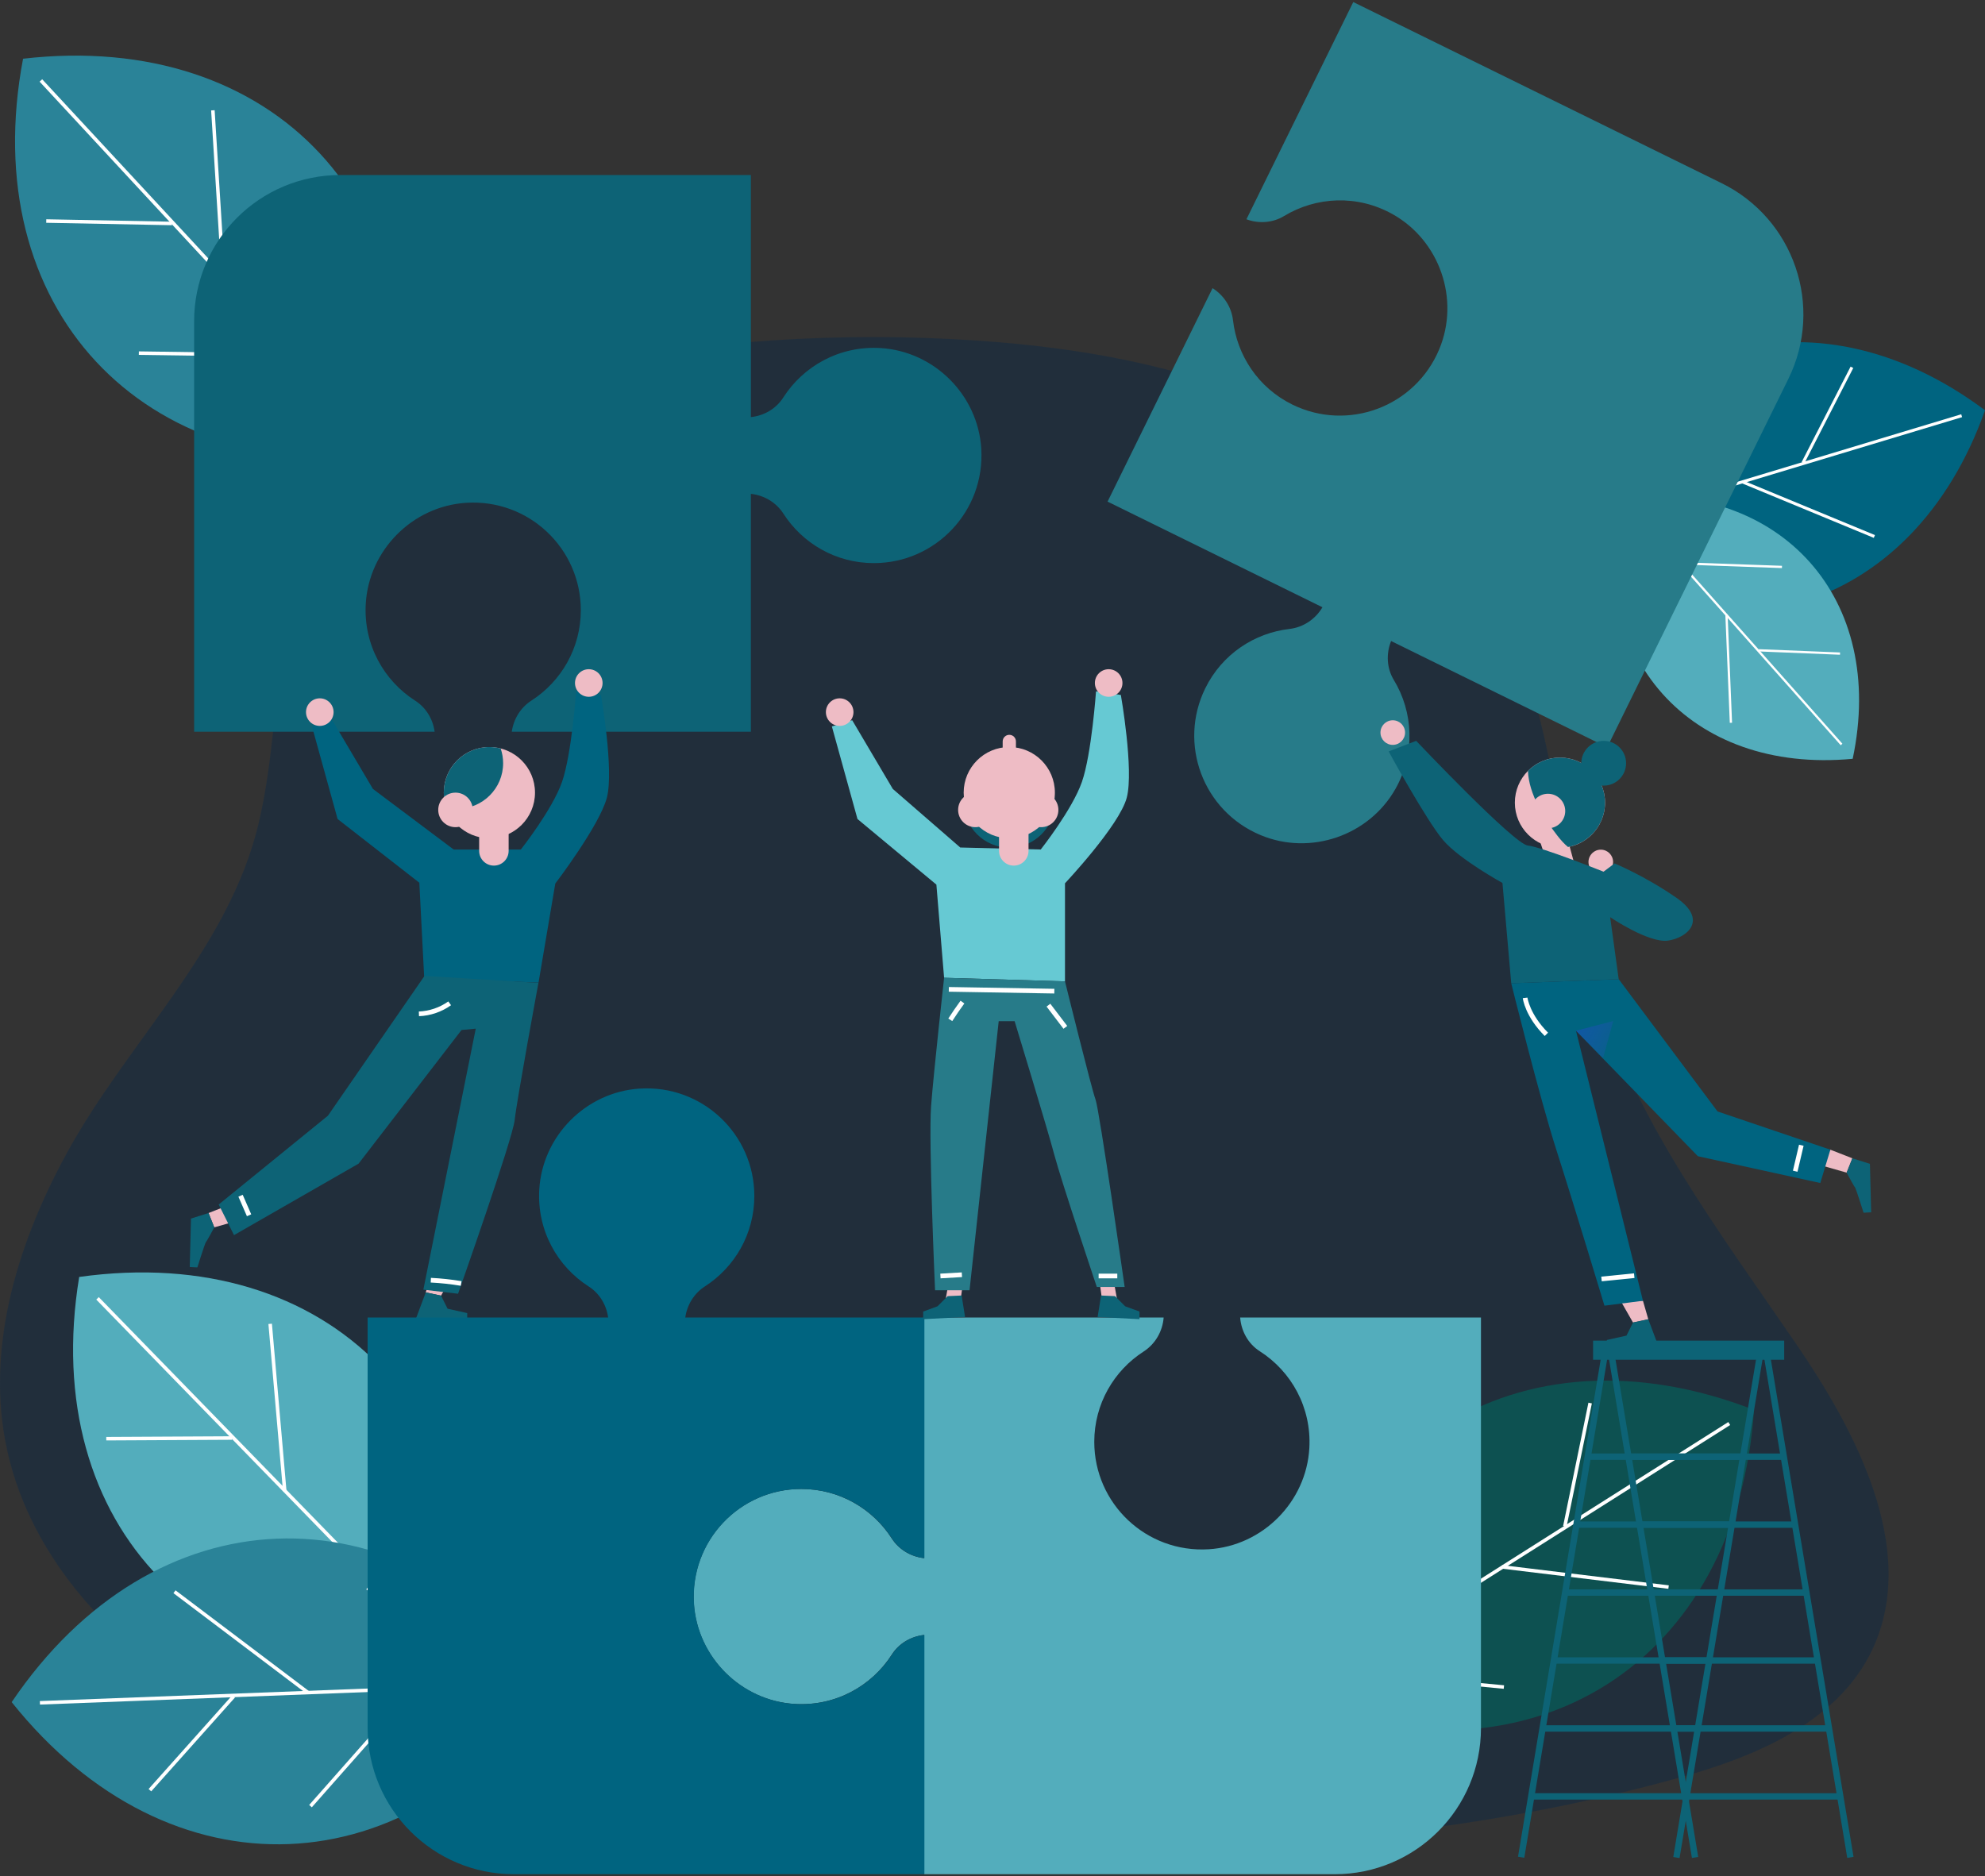 <svg width="750" height="709" viewBox="0 0 750 709" fill="none" xmlns="http://www.w3.org/2000/svg">
<rect x="0" y="0" width="750" height="709" fill="#333333" stroke="none"/>
<path d="M8.716 22.188C103.674 11.229 166.21 78.48 148.392 172.391C53.434 183.348 -9.102 116.101 8.716 22.188Z" fill="#2A8398"/>
<path d="M15.94 29.953L14.966 30.856L140.952 166.738L141.927 165.835L15.94 29.953Z" fill="white"/>
<path d="M17.487 82.86L17.461 84.189L64.987 85.106L65.013 83.778L17.487 82.86Z" fill="white"/>
<path d="M81.098 41.647L79.772 41.73L83.73 105.043L85.056 104.96L81.098 41.647Z" fill="white"/>
<path d="M129.601 96.015L128.277 96.132L133.8 158.939L135.124 158.822L129.601 96.015Z" fill="white"/>
<path d="M52.475 132.78L52.456 134.108L110.449 134.92L110.468 133.592L52.475 132.78Z" fill="white"/>
<path opacity="0.5" d="M214.829 138.952C210.367 139.861 205.915 140.823 201.475 141.837C176.775 147.483 151.241 155.472 133.743 173.796C100.408 208.702 108.866 264.501 97.64 311.446C86.458 358.206 48.731 393.283 25.86 434.625C7.343 468.095 -5.025 506.919 1.991 544.52C9.756 586.135 40.644 620.698 77.315 641.845C113.988 662.993 156.151 672.429 197.915 679.343C338.058 702.545 497.829 710.163 635.992 671.33C664.472 663.326 694.75 650.194 707.383 623.44C725.501 585.068 700.151 539.271 678.612 507.789C649.99 465.951 618.652 424.656 603.471 376.293C588.209 327.675 589.895 273.626 565.857 228.695C547.728 194.81 516.17 169.357 481.101 153.642C446.031 137.928 407.503 131.319 369.164 128.696C317.567 125.167 265.502 128.634 214.829 138.952Z" fill="#112B44"/>
<path d="M279.506 464.3C279.506 467.357 277.03 469.833 273.973 469.833C270.917 469.833 268.44 467.357 268.44 464.3C268.44 461.244 270.917 458.768 273.973 458.768C277.03 458.768 279.506 461.244 279.506 464.3Z" fill="#DB6C5A"/>
<path d="M330.163 212.788C315.804 212.788 303.231 205.328 295.995 194.094C293.255 189.839 288.695 187.146 283.708 186.619V276.502H193.365C194.033 271.72 196.68 267.386 200.775 264.74C212.011 257.521 219.452 244.931 219.452 230.572C219.452 207.257 199.818 188.516 176.167 189.997C155.833 191.271 139.323 207.91 138.19 228.261C137.345 243.608 145.012 257.201 156.915 264.802C160.995 267.416 163.577 271.767 164.215 276.5H73.347V121.373C73.347 90.871 98.081 66.137 128.583 66.137H283.71V157.611C288.65 157.101 293.223 154.472 295.933 150.234C303.534 138.346 317.129 130.664 332.491 131.509C352.842 132.64 369.481 149.15 370.755 169.501C372.221 193.136 353.495 212.788 330.163 212.788Z" fill="#0D6376"/>
<path d="M87.108 455.121L78.798 458.373L80.966 463.793L91.083 460.902L87.108 455.121Z" fill="#EEBCC5"/>
<path d="M162.888 481.37L160.872 488.359L166.64 489.594L171.586 480.94L162.888 481.37Z" fill="#EEBCC5"/>
<path d="M160.873 488.359L166.641 489.594L169.114 494.54L176.531 496.188V499.073L157.164 498.249L160.873 488.359Z" fill="#0D6376"/>
<path d="M80.965 463.793L78.797 458.373L72.161 460.469L71.696 478.778L74.566 478.933C74.566 478.933 77.513 469.546 77.824 469.312C78.134 469.079 80.965 463.793 80.965 463.793Z" fill="#0D6376"/>
<path d="M160.281 369.473L158.438 333.558L127.554 309.485L117.879 274.507L125.553 272.145L140.9 298.118L171.405 321.011H196.79C196.79 321.011 208.704 305.954 212.355 295.46C216.004 284.967 217.683 261.247 217.683 261.247L227.068 262.61C227.068 262.61 232.038 290.914 229.3 301.407C226.562 311.901 209.807 333.878 209.807 333.878L203.471 371.313L160.281 369.473Z" fill="#006480"/>
<path d="M126.04 269.093C126.04 271.97 123.709 274.304 120.831 274.304C117.954 274.304 115.62 271.97 115.62 269.093C115.62 266.215 117.954 263.882 120.831 263.882C123.709 263.882 126.04 266.215 126.04 269.093Z" fill="#EEBCC5"/>
<path d="M227.671 258.091C227.671 260.968 225.338 263.3 222.46 263.3C219.583 263.3 217.251 260.968 217.251 258.091C217.251 255.213 219.585 252.88 222.46 252.88C225.339 252.882 227.671 255.213 227.671 258.091Z" fill="#EEBCC5"/>
<path d="M181.039 300.478V321.525C181.039 324.602 183.533 327.095 186.61 327.095C189.687 327.095 192.18 324.602 192.18 321.525V300.478H181.039Z" fill="#EEBCC5"/>
<path d="M202.14 299.523C202.14 309.04 194.425 316.754 184.909 316.754C175.392 316.754 167.678 309.04 167.678 299.523C167.678 290.006 175.392 282.292 184.909 282.292C194.425 282.29 202.14 290.006 202.14 299.523Z" fill="#EEBCC5"/>
<path d="M203.439 371.406L160.401 368.76L123.9 421.602L82.631 455.157L88.416 466.727L135.47 439.729L174.384 389.211L179.757 388.706L159.959 487.334L173.072 488.877C173.072 488.877 193.708 430.474 194.479 423.145C195.251 415.817 203.439 371.406 203.439 371.406Z" fill="#0D6376"/>
<path d="M167.678 299.523C167.678 301.463 168.013 303.322 168.606 305.063C169.972 305.411 171.395 305.617 172.868 305.617C182.385 305.617 190.099 297.903 190.099 288.386C190.099 286.445 189.764 284.586 189.171 282.845C187.805 282.497 186.382 282.292 184.909 282.292C175.394 282.29 167.678 290.006 167.678 299.523Z" fill="#0D6376"/>
<path d="M178.628 306.046C178.628 309.65 175.708 312.571 172.104 312.571C168.5 312.571 165.579 309.65 165.579 306.046C165.579 302.442 168.5 299.521 172.104 299.521C175.708 299.523 178.628 302.444 178.628 306.046Z" fill="#EEBCC5"/>
<path d="M158.316 383.996L158.248 382.227C162.209 382.076 166.165 380.723 169.389 378.414L170.42 379.852C166.918 382.36 162.62 383.834 158.316 383.996Z" fill="white"/>
<path d="M91.703 451.487L90.078 452.195L93.298 459.582L94.923 458.874L91.703 451.487Z" fill="white"/>
<path d="M174.097 485.866C170.352 485.243 166.53 484.831 162.732 484.643L162.821 482.876C166.684 483.066 170.576 483.484 174.387 484.12L174.097 485.866Z" fill="white"/>
<path d="M29.92 482.533V482.531C124.58 469.252 188.745 534.95 173.232 629.27C78.573 642.549 14.409 576.853 29.92 482.533Z" fill="#53ADBC"/>
<path d="M37.326 490.157L36.374 491.084L165.641 623.853L166.592 622.926L37.326 490.157Z" fill="white"/>
<path d="M87.683 542.733L40.148 542.98L40.154 544.309L87.69 544.062L87.683 542.733Z" fill="white"/>
<path d="M102.742 500.196L101.418 500.312L106.924 563.504L108.248 563.389L102.742 500.196Z" fill="white"/>
<path d="M152.591 553.353L151.271 553.502L158.332 616.151L159.652 616.002L152.591 553.353Z" fill="white"/>
<path d="M134.376 591.381L76.383 591.99L76.397 593.319L134.39 592.71L134.376 591.381Z" fill="white"/>
<path d="M662.728 532.774H662.729C656.218 628.139 578.709 677.389 489.609 642.777C496.121 547.41 573.628 498.16 662.728 532.774Z" fill="#0D5151"/>
<path d="M653.013 537.356L496.47 636.493L497.181 637.615L653.723 538.479L653.013 537.356Z" fill="white"/>
<path d="M600.161 530.044L590.606 576.609L591.908 576.876L601.463 530.311L600.161 530.044Z" fill="white"/>
<path d="M567.554 591.432L567.395 592.751L630.365 600.382L630.525 599.063L567.554 591.432Z" fill="white"/>
<path d="M505.528 630.836L505.401 632.159L568.164 638.161L568.29 636.838L505.528 630.836Z" fill="white"/>
<path d="M544.677 555.435L533.32 612.309L534.623 612.569L545.979 555.696L544.677 555.435Z" fill="white"/>
<path d="M4.413 643.199C57.956 564.013 149.715 560.372 209.362 635.065C155.819 714.249 64.061 717.892 4.413 643.199Z" fill="#2A8398"/>
<path d="M200.225 635.713L15.053 642.792L15.104 644.12L200.276 637.041L200.225 635.713Z" fill="white"/>
<path d="M87.798 640.567L56.145 676.028L57.136 676.913L88.79 641.452L87.798 640.567Z" fill="white"/>
<path d="M66.328 600.95L65.527 602.01L116.141 640.248L116.942 639.188L66.328 600.95Z" fill="white"/>
<path d="M139.172 599.534L138.398 600.614L189.649 637.332L190.423 636.252L139.172 599.534Z" fill="white"/>
<path d="M155.213 638.594L116.817 682.064L117.813 682.944L156.209 639.474L155.213 638.594Z" fill="white"/>
<path d="M750 155.03C722.825 231.908 647.861 254.642 582.562 205.806C609.738 128.927 684.703 106.194 750 155.03Z" fill="#006480"/>
<path d="M741.019 156.543L589.683 202.193L590.01 203.278L741.346 157.627L741.019 156.543Z" fill="white"/>
<path d="M699.219 138.536L680.716 174.617L681.724 175.134L700.227 139.053L699.219 138.536Z" fill="white"/>
<path d="M658.417 181.513L657.984 182.56L707.983 203.246L708.416 202.199L658.417 181.513Z" fill="white"/>
<path d="M598.353 199.673L597.946 200.73L648.146 220.027L648.553 218.97L598.353 199.673Z" fill="white"/>
<path d="M647.823 146.581L625.475 190.724L626.485 191.235L648.834 147.093L647.823 146.581Z" fill="white"/>
<path d="M700.008 286.736C638.51 292.506 599.037 248.198 611.843 187.773C673.341 182.003 712.814 226.311 700.008 286.736Z" fill="#53ADBC"/>
<path d="M616.604 191.508L615.962 192.078L695.481 281.607L696.122 281.037L616.604 191.508Z" fill="white"/>
<path d="M664.552 245.308L664.518 246.165L695.21 247.412L695.245 246.555L664.552 245.308Z" fill="white"/>
<path d="M652.748 232.15L651.891 232.186L653.575 273.143L654.433 273.108L652.748 232.15Z" fill="white"/>
<path d="M621.093 196.67L620.236 196.727L622.937 237.377L623.794 237.32L621.093 196.67Z" fill="white"/>
<path d="M635.842 212.482L635.812 213.34L673.268 214.663L673.298 213.805L635.842 212.482Z" fill="white"/>
<path d="M607.251 282.379L525.606 242.23C523.671 247.033 523.942 252.511 526.63 256.941C533.958 269.015 534.831 284.611 527.302 298.01C517.307 315.774 495.149 323.418 476.337 315.587C454.46 306.481 445.112 281 455.408 260.063C461.737 247.193 473.972 239.178 487.239 237.659C492.46 237.047 497.022 233.946 499.666 229.472L418.479 189.549L458.143 108.892C462.387 111.566 465.289 115.992 465.87 121.021C467.406 134.296 475.398 146.538 488.282 152.873C509.218 163.169 534.694 153.798 543.806 131.944C551.643 113.119 543.998 90.961 526.235 80.964C512.82 73.427 497.232 74.321 485.165 81.636C480.863 84.244 475.6 84.585 470.942 82.863L511.307 0.777L650.513 69.232C677.886 82.692 689.166 115.802 675.706 143.173L607.251 282.379Z" fill="#277B89"/>
<path d="M559.561 497.859V652.986C559.561 683.489 534.827 708.223 504.324 708.223H349.197V617.815C344.257 618.325 339.684 620.954 336.974 625.192C329.373 637.08 315.778 644.762 300.416 643.902C280.065 642.771 263.427 626.261 262.153 605.925C260.687 582.275 279.412 562.641 302.742 562.641C317.101 562.641 329.674 570.084 336.91 581.319C339.65 585.591 344.21 588.267 349.197 588.794V497.859H439.669C439.27 503.038 436.545 507.835 432.13 510.688C420.895 517.907 413.454 530.498 413.454 544.84C413.454 568.172 433.088 586.912 456.738 585.429C477.072 584.155 493.582 567.517 494.715 547.166C495.56 531.819 487.893 518.209 475.99 510.607C471.624 507.818 468.963 503.021 468.579 497.857L559.561 497.859Z" fill="#53ADBC"/>
<path d="M262.222 605.925C263.496 626.259 280.134 642.769 300.485 643.902C315.849 644.762 329.442 637.08 337.044 625.192C339.753 620.954 344.327 618.323 349.267 617.815V708.222H194.14C163.637 708.222 138.903 683.488 138.903 652.986V497.859H229.774C229.136 493.126 226.556 488.775 222.474 486.161C210.569 478.56 202.904 464.965 203.749 449.62C204.88 429.269 221.39 412.631 241.726 411.357C265.376 409.875 285.01 428.618 285.01 451.931C285.01 466.29 277.569 478.88 266.334 486.099C262.239 488.745 259.593 493.079 258.923 497.861H349.267V588.796C344.278 588.269 339.72 585.593 336.98 581.321C329.744 570.086 317.17 562.644 302.811 562.644C279.483 562.643 260.756 582.275 262.222 605.925Z" fill="#006480"/>
<path d="M668.366 509.373L665.991 509.768L697.959 702.062L700.334 701.667L668.366 509.373Z" fill="#0D6376"/>
<path d="M609.674 509.386L607.3 509.781L639.268 702.075L641.642 701.68L609.674 509.386Z" fill="#0D6376"/>
<path d="M674.463 549.246H615.258V551.653H674.463V549.246Z" fill="#0D6376"/>
<path d="M678.654 574.921H619.447V577.328H678.654V574.921Z" fill="#0D6376"/>
<path d="M682.848 600.592H623.643V602.999H682.848V600.592Z" fill="#0D6376"/>
<path d="M687.037 626.265H627.832V628.672H687.037V626.265Z" fill="#0D6376"/>
<path d="M691.229 651.94H632.023V654.347H691.229V651.94Z" fill="#0D6376"/>
<path d="M695.421 677.614H636.214V680.021H695.421V677.614Z" fill="#0D6376"/>
<path d="M605.525 509.318L573.558 701.613L575.932 702.008L607.9 509.713L605.525 509.318Z" fill="#0D6376"/>
<path d="M664.206 509.449L632.219 701.724L634.593 702.119L666.58 509.844L664.206 509.449Z" fill="#0D6376"/>
<path d="M658.579 549.245H599.374V551.652H658.579V549.245Z" fill="#0D6376"/>
<path d="M654.387 574.921H595.182V577.328H654.387V574.921Z" fill="#0D6376"/>
<path d="M650.196 600.592H590.99V602.999H650.196V600.592Z" fill="#0D6376"/>
<path d="M646.005 626.265H586.798V628.672H646.005V626.265Z" fill="#0D6376"/>
<path d="M641.813 651.94H582.607V654.347H641.813V651.94Z" fill="#0D6376"/>
<path d="M637.618 677.613H578.413V680.02H637.618V677.613Z" fill="#0D6376"/>
<path d="M674.129 506.594H601.92V513.815H674.129V506.594Z" fill="#0D6376"/>
<path d="M691.577 434.445L699.888 437.697L697.72 443.117L687.603 440.227L691.577 434.445Z" fill="#EEBCC5"/>
<path d="M620.763 491.532L622.78 498.519L617.01 499.756L612.066 491.103L620.763 491.532Z" fill="#EEBCC5"/>
<path d="M589.4 320.349C598.81 320.349 606.437 312.721 606.437 303.311C606.437 293.902 598.81 286.274 589.4 286.274C579.991 286.274 572.363 293.902 572.363 303.311C572.363 312.721 579.991 320.349 589.4 320.349Z" fill="#EEBCC5"/>
<path d="M579.502 310.766L584.943 327.238C584.943 327.238 595.822 330.838 595.822 330.276C595.822 329.713 590.758 311.517 590.758 311.517L579.502 310.766Z" fill="#EEBCC5"/>
<path d="M530.882 276.825C530.882 279.392 528.8 281.473 526.233 281.473C523.666 281.473 521.585 279.392 521.585 276.825C521.585 274.258 523.666 272.177 526.233 272.177C528.802 272.175 530.882 274.256 530.882 276.825Z" fill="#EEBCC5"/>
<path d="M609.479 325.718C609.479 328.285 607.398 330.366 604.831 330.366C602.264 330.366 600.183 328.285 600.183 325.718C600.183 323.151 602.264 321.069 604.831 321.069C607.398 321.067 609.479 323.149 609.479 325.718Z" fill="#EEBCC5"/>
<path d="M524.671 283.939C524.671 283.939 539.049 310.226 545.295 317.512C551.541 324.799 567.677 333.648 567.677 333.648L570.996 371.558L611.597 369.996L608.371 346.583C608.371 346.583 622.945 356.472 630.234 355.431C637.52 354.391 645.432 347.614 633.459 339.286C621.486 330.957 610.037 326.273 610.037 326.273L605.872 329.397C605.872 329.397 582.45 320.027 577.244 319.507C572.039 318.986 535.082 279.949 535.082 279.949L524.671 283.939Z" fill="#0D6376"/>
<path d="M570.996 371.557C570.996 371.557 581.646 414.623 588.15 434.856C594.654 455.089 606.214 493.388 606.214 493.388L620.762 491.532L595.463 389.492L641.514 436.913L687.76 447.03L691.577 434.448L648.943 419.996L611.597 369.997L570.996 371.557Z" fill="#006480"/>
<path d="M595.463 389.492L609.545 385.826L605.689 399.828L595.463 389.492Z" fill="url(#paint0_linear_65_2666)"/>
<path d="M614.389 288.408C614.389 293.081 610.601 296.868 605.93 296.868C601.257 296.868 597.471 293.079 597.471 288.408C597.471 283.736 601.259 279.949 605.93 279.949C610.601 279.947 614.389 283.736 614.389 288.408Z" fill="#0D6376"/>
<path d="M606.437 303.311C606.437 293.902 598.81 286.274 589.4 286.274C584.677 286.274 580.405 288.198 577.318 291.303C577.572 300.054 583.747 309.776 588.482 315.845C589.668 317.364 590.964 318.845 592.449 320.061C600.4 318.623 606.437 311.678 606.437 303.311Z" fill="#0D6376"/>
<path d="M584.87 312.994C588.474 312.994 591.395 310.072 591.395 306.469C591.395 302.866 588.474 299.944 584.87 299.944C581.267 299.944 578.346 302.866 578.346 306.469C578.346 310.072 581.267 312.994 584.87 312.994Z" fill="#EEBCC5"/>
<path d="M622.78 498.52L617.01 499.756L614.539 504.702L607.12 506.35V509.233L626.487 508.409L622.78 498.52Z" fill="#0D6376"/>
<path d="M697.72 443.117L699.888 437.697L706.523 439.794L706.988 458.103L704.118 458.257C704.118 458.257 701.171 448.87 700.859 448.637C700.55 448.405 697.72 443.117 697.72 443.117Z" fill="#0D6376"/>
<path d="M583.648 391.476C576.251 384.076 575.394 377.461 575.362 377.184L577.12 376.974C577.129 377.038 577.971 383.293 584.9 390.224L583.648 391.476Z" fill="white"/>
<path d="M617.386 481.17L605.017 482.409L605.193 484.17L617.563 482.93L617.386 481.17Z" fill="white"/>
<path d="M679.734 432.561L677.428 442.377L679.15 442.781L681.456 432.965L679.734 432.561Z" fill="white"/>
<path d="M398.571 303.067C398.571 312.584 390.857 320.298 381.34 320.298C371.823 320.298 364.109 312.584 364.109 303.067C364.109 293.55 371.823 285.836 381.34 285.836C390.857 285.836 398.571 293.55 398.571 303.067Z" fill="#0D6376"/>
<path d="M356.711 369.473L353.8 334.277L323.985 309.486L314.31 274.509L321.984 272.147L337.331 298.12L362.818 320.251L393.221 321.013C393.221 321.013 405.135 305.956 408.786 295.462C412.437 284.969 414.114 261.249 414.114 261.249L423.499 262.612C423.499 262.612 428.469 290.916 425.731 301.409C422.993 311.903 402.389 333.775 402.389 333.775V370.843L356.711 369.473Z" fill="#66C9D3"/>
<path d="M322.469 269.093C322.469 271.97 320.137 274.304 317.26 274.304C314.382 274.304 312.049 271.97 312.049 269.093C312.049 266.215 314.382 263.882 317.26 263.882C320.137 263.884 322.469 266.215 322.469 269.093Z" fill="#EEBCC5"/>
<path d="M364.247 481.643L363.048 490.52L357.267 491.184L358.97 481.643H364.247Z" fill="#EEBCC5"/>
<path d="M363.336 489.545L358.057 489.784L354.22 493.623L348.81 495.603V498.486L364.633 497.662L363.336 489.545Z" fill="#0D6376"/>
<path d="M424.102 258.091C424.102 260.968 421.768 263.3 418.893 263.3C416.015 263.3 413.684 260.968 413.684 258.091C413.684 255.213 416.015 252.88 418.893 252.88C421.77 252.882 424.102 255.213 424.102 258.091Z" fill="#EEBCC5"/>
<path d="M415.101 481.643L416.301 490.52L422.083 491.184L420.379 481.643H415.101Z" fill="#EEBCC5"/>
<path d="M377.468 300.478V321.525C377.468 324.602 379.963 327.095 383.04 327.095C386.117 327.095 388.611 324.602 388.611 321.525V300.478H377.468Z" fill="#EEBCC5"/>
<path d="M398.571 299.523C398.571 309.04 390.857 316.754 381.34 316.754C371.823 316.754 364.109 309.04 364.109 299.523C364.109 290.006 371.823 282.292 381.34 282.292C390.857 282.29 398.571 290.006 398.571 299.523Z" fill="#EEBCC5"/>
<path d="M375.059 306.046C375.059 309.65 372.138 312.571 368.534 312.571C364.931 312.571 362.01 309.65 362.01 306.046C362.01 302.442 364.931 299.521 368.534 299.521C372.138 299.523 375.059 302.444 375.059 306.046Z" fill="#EEBCC5"/>
<path d="M399.897 306.046C399.897 309.65 396.976 312.571 393.372 312.571C389.768 312.571 386.848 309.65 386.848 306.046C386.848 302.442 389.768 299.521 393.372 299.521C396.976 299.523 399.897 302.444 399.897 306.046Z" fill="#EEBCC5"/>
<path d="M381.351 277.672C379.967 277.672 378.846 278.793 378.846 280.177V285.687C378.846 287.07 379.967 288.192 381.351 288.192C382.734 288.192 383.855 287.07 383.855 285.687V280.177C383.855 278.793 382.734 277.672 381.351 277.672Z" fill="#EEBCC5"/>
<path d="M356.711 369.473C356.711 369.473 352.798 404.907 351.797 417.932C350.796 430.957 353.3 487.561 353.3 487.561H366.325L377.346 385.874H383.357C383.357 385.874 395.879 426.948 398.384 436.467C400.889 445.984 414.414 486.329 414.414 486.329H424.934C424.934 486.329 415.417 419.436 413.913 415.429C412.41 411.423 402.392 370.846 402.392 370.846L356.711 369.473Z" fill="#277B89"/>
<path d="M359.794 385.844L358.304 384.886C359.766 382.616 361.322 380.35 362.931 378.15L364.36 379.197C362.771 381.367 361.234 383.602 359.794 385.844Z" fill="white"/>
<path d="M396.84 379.294L395.432 380.368L401.826 388.757L403.234 387.683L396.84 379.294Z" fill="white"/>
<path d="M358.512 372.971L358.481 374.741L398.348 375.419L398.378 373.649L358.512 372.971Z" fill="white"/>
<path d="M363.385 480.811L355.276 481.287L355.38 483.055L363.489 482.579L363.385 480.811Z" fill="white"/>
<path d="M422.152 481.287H415.097V483.058H422.152V481.287Z" fill="white"/>
<path d="M416.015 489.545L421.292 489.784L425.13 493.623L430.54 495.603V498.486L414.717 497.662L416.015 489.545Z" fill="#0D6376"/>
<defs>
<linearGradient id="paint0_linear_65_2666" x1="619.943" y1="399.14" x2="590.021" y2="383.815" gradientUnits="userSpaceOnUse">
<stop stop-color="#484EC2" stop-opacity="0"/>
<stop offset="0.983" stop-color="#1F40E5" stop-opacity="0.5"/>
</linearGradient>
</defs>
</svg>
